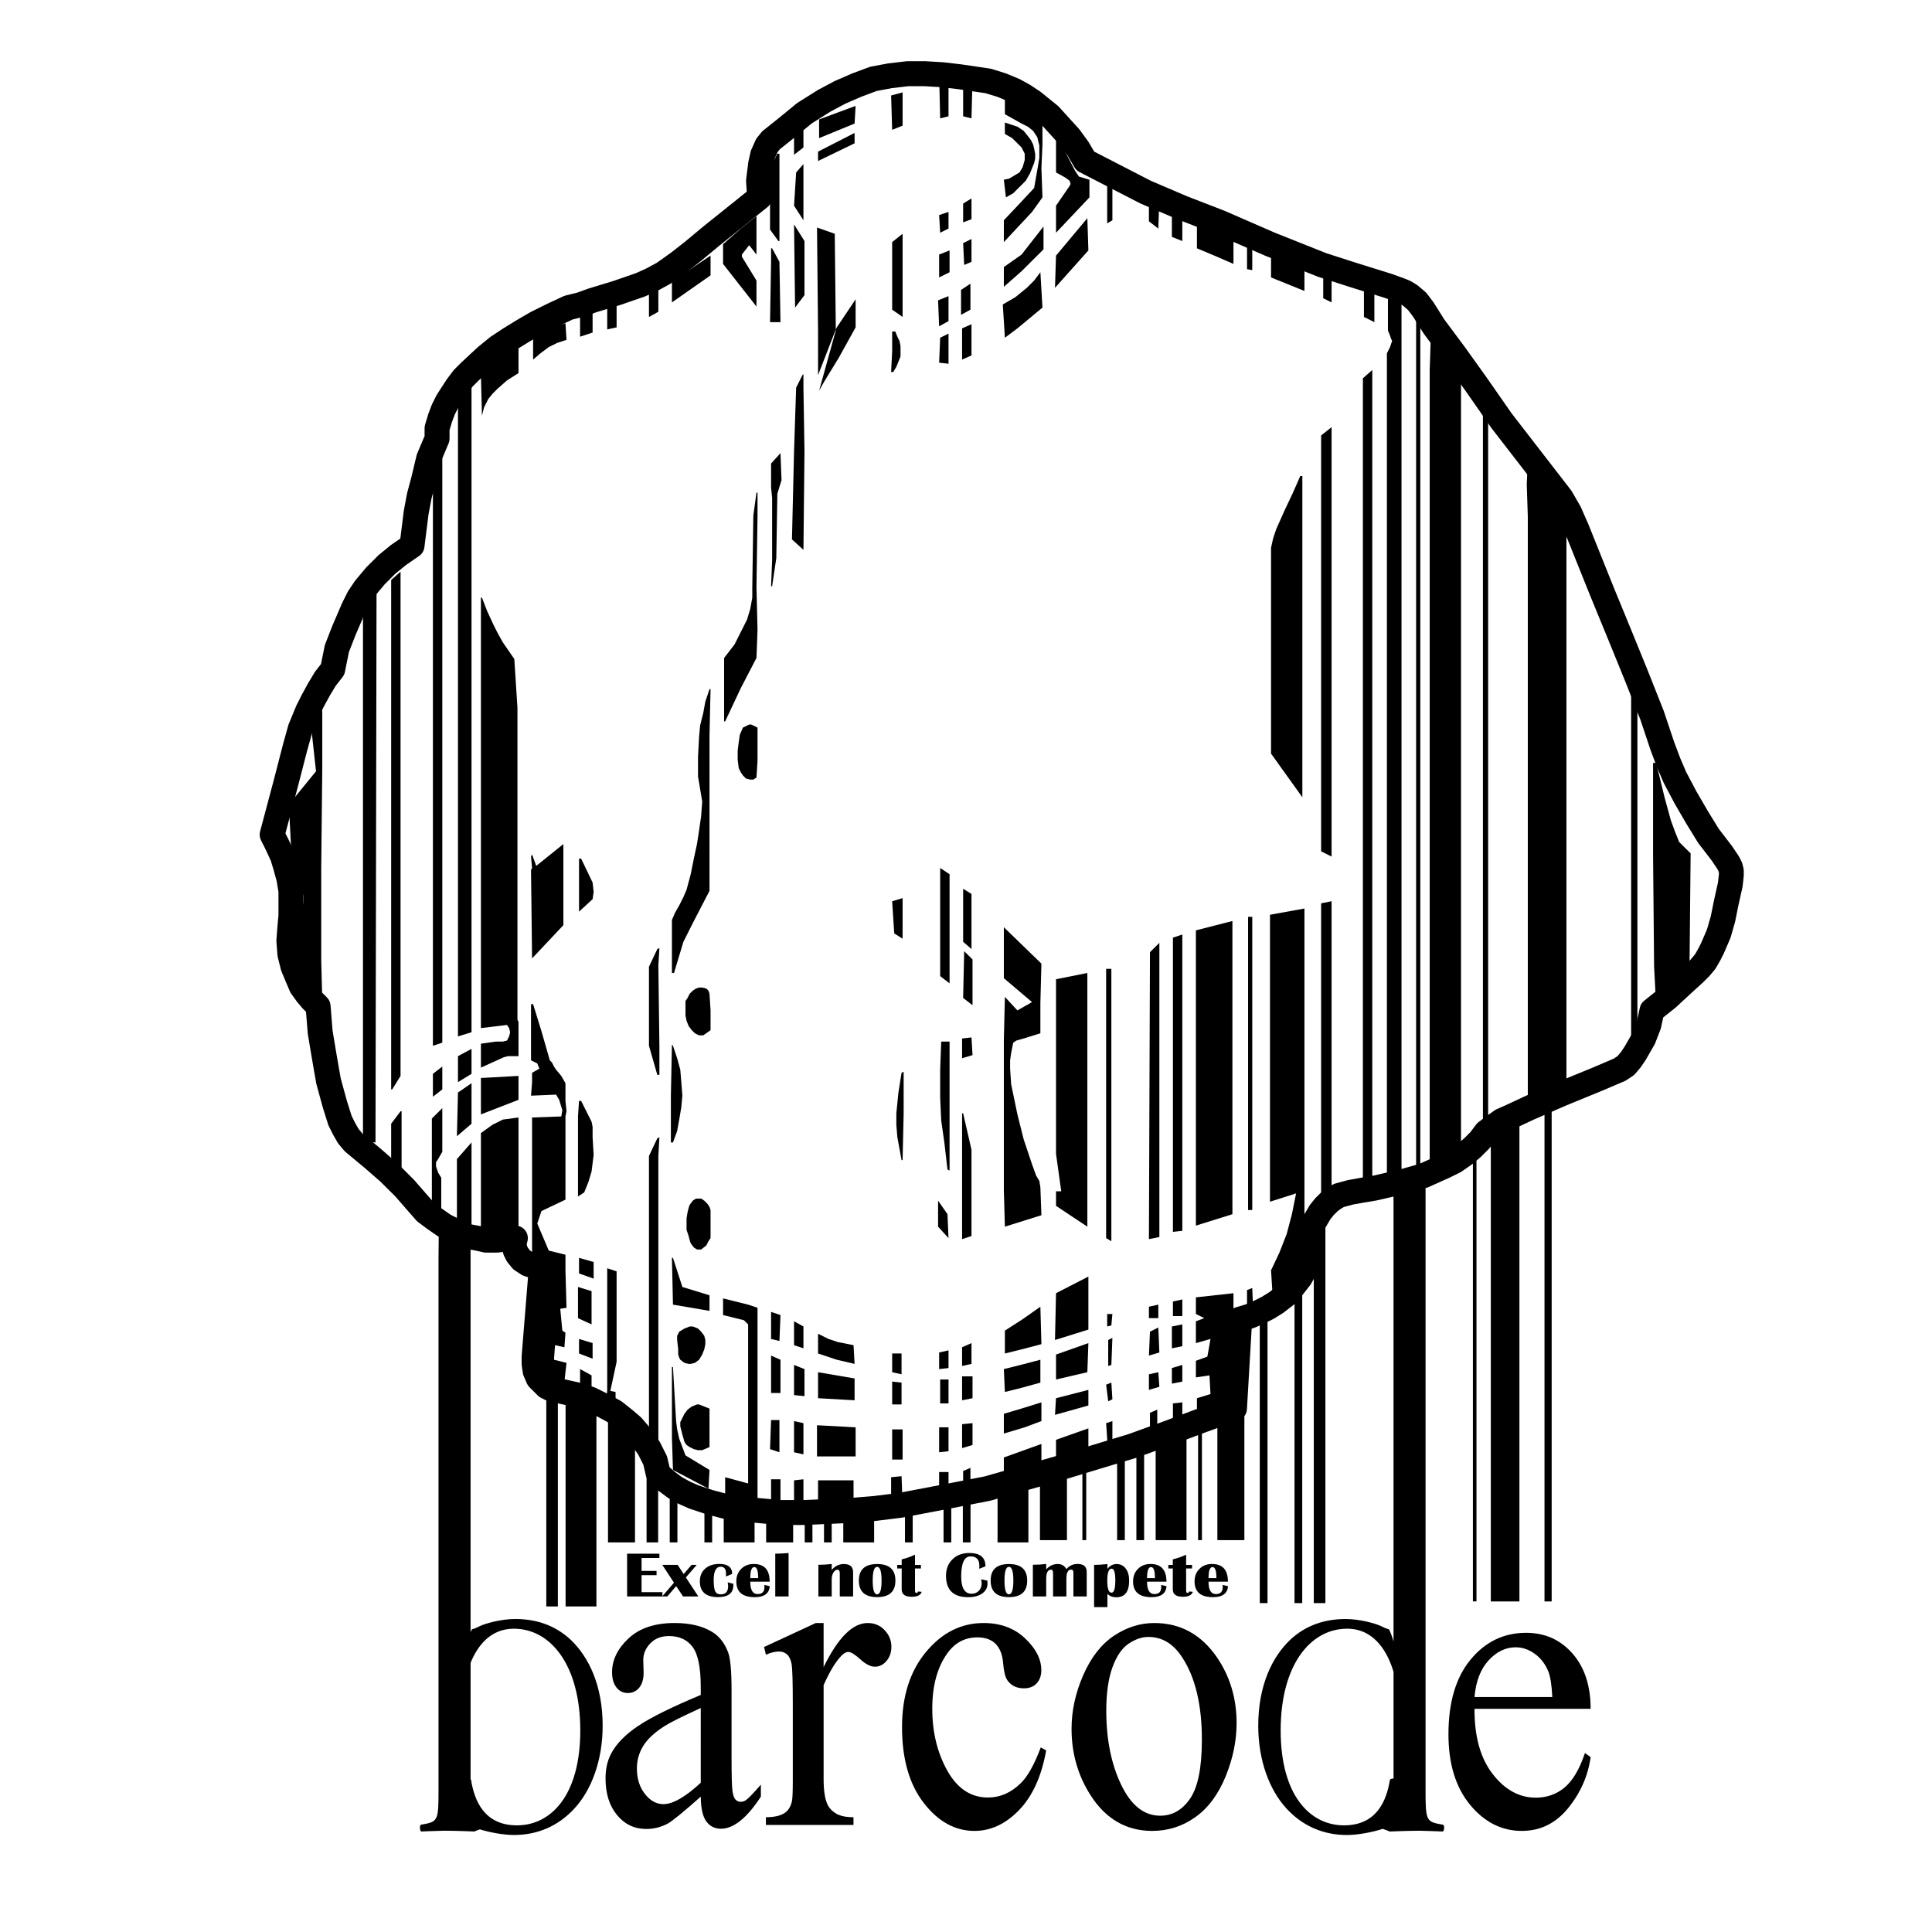 <?xml version="1.0" encoding="utf-8"?>
<!-- Generator: Adobe Illustrator 23.0.1, SVG Export Plug-In . SVG Version: 6.00 Build 0)  -->
<svg version="1.1" id="Layer_1" xmlns="http://www.w3.org/2000/svg" xmlns:xlink="http://www.w3.org/1999/xlink" x="0px" y="0px"
	 viewBox="0 0 2267.72 2267.72" style="enable-background:new 0 0 2267.72 2267.72;" xml:space="preserve">
<style type="text/css">
	.Arched_x0020_Green{fill:url(#SVGID_1_);stroke:#FFFFFF;stroke-width:0.25;stroke-miterlimit:1;}
	.st0{fill-rule:evenodd;clip-rule:evenodd;}
</style>
<linearGradient id="SVGID_1_" gradientUnits="userSpaceOnUse" x1="836.218" y1="1554.803" x2="836.925" y2="1554.096">
	<stop  offset="0" style="stop-color:#20AC4B"/>
	<stop  offset="0.983" style="stop-color:#19361A"/>
</linearGradient>
<polygon class="st0" points="914.88,180.43 912.43,180.43 903.85,197.51 903.85,269.51 913.65,282.94 914.88,282.94 914.88,269.51 
	914.88,197.51 914.88,180.43 "/>
<polygon class="st0" points="905.07,291.48 905.07,307.34 903.85,378.12 916.1,378.12 914.88,307.34 906.3,291.48 905.07,291.48 "/>
<polygon class="st0" points="887.92,253.65 869.54,268.29 848.72,286.6 848.72,309.78 887.92,359.82 887.92,329.31 870.77,301.24 
	870.77,298.8 879.35,287.82 887.92,298.8 887.92,253.65 "/>
<polygon class="st0" points="834.02,300.02 788.69,330.53 788.69,354.94 834.02,323.21 834.02,300.02 "/>
<polygon class="st0" points="772.76,340.29 761.73,343.95 761.73,372.02 772.76,365.92 772.76,340.29 "/>
<polygon class="st0" points="723.76,347.61 712.73,350.06 712.73,386.67 723.76,384.23 723.76,347.61 "/>
<polygon class="st0" points="695.58,354.94 680.88,357.38 680.88,395.21 695.58,390.33 695.58,354.94 "/>
<polygon class="st0" points="663.72,379.34 645.35,385.44 625.75,393.99 625.75,422.06 634.32,414.73 644.12,407.41 653.92,402.53 
	664.95,398.87 663.72,379.34 "/>
<polygon class="st0" points="608.59,406.19 595.12,413.51 584.09,422.06 570.61,434.26 564.49,440.36 565.71,487.95 568.16,478.19 
	573.07,468.43 577.97,462.33 584.09,456.22 595.12,446.46 608.59,437.92 608.59,406.19 "/>
<polygon class="st0" points="553.46,446.46 537.54,453.78 537.54,1216.49 553.46,1211.61 553.46,446.46 "/>
<polygon class="st0" points="553.46,1231.14 537.54,1239.68 537.54,1270.19 553.46,1260.43 553.46,1231.14 "/>
<polygon class="st0" points="537.54,1282.4 536.31,1333.65 553.46,1319.01 553.46,1271.41 537.54,1282.4 "/>
<polygon class="st0" points="553.46,1340.97 536.31,1360.5 536.31,1445.92 553.46,1450.8 553.46,1340.97 "/>
<polygon class="st0" points="519.16,1300.7 506.91,1312.9 506.91,1353.18 506.91,1367.82 506.91,1381.24 506.91,1427.61 
	517.93,1434.94 517.93,1382.46 514.26,1376.36 513.03,1372.7 511.81,1369.04 511.81,1364.16 514.26,1360.5 519.16,1351.96 
	519.16,1300.7 "/>
<polygon class="st0" points="519.16,1251.89 508.13,1260.43 508.13,1287.28 519.16,1278.73 519.16,1251.89 "/>
<polygon class="st0" points="519.16,508.7 508.13,517.24 508.13,1227.48 519.16,1223.82 519.16,508.7 "/>
<polygon class="st0" points="470.15,671.01 459.13,680.77 459.13,1262.87 459.13,1278.73 460.35,1278.73 470.15,1262.87 
	470.15,671.01 "/>
<polygon class="st0" points="471.38,1304.36 470.15,1304.36 459.13,1319.01 459.13,1359.28 470.15,1371.48 471.38,1371.48 
	471.38,1359.28 471.38,1317.78 471.38,1304.36 "/>
<polygon class="st0" points="441.98,686.87 426.05,700.29 426.05,1339.75 440.75,1340.97 441.98,686.87 "/>
<polygon class="st0" points="375.82,813.78 366.02,822.33 364.79,849.17 370.92,905.31 339.07,944.36 342.74,1016.36 
	343.97,1021.24 345.19,1027.34 350.09,1037.11 354.99,1046.87 356.22,1051.75 356.22,1057.85 354.99,1067.62 352.54,1077.38 
	347.64,1085.92 341.52,1094.46 341.52,1111.55 343.97,1128.63 347.64,1140.84 351.32,1151.82 357.44,1162.8 364.79,1172.56 
	373.37,1179.89 375.82,1220.16 381.95,1220.16 386.85,1179.89 378.27,1173.78 377.05,1127.41 377.05,1094.46 377.05,1060.29 
	377.05,1018.8 378.27,901.65 378.27,901.65 378.27,835.75 375.82,813.78 "/>
<polygon class="st0" points="608.59,1311.68 590.22,1314.12 577.97,1320.23 564.49,1329.99 564.49,1454.46 608.59,1449.58 
	608.59,1311.68 "/>
<polygon class="st0" points="608.59,1262.87 564.49,1265.31 564.49,1308.02 608.59,1290.94 608.59,1262.87 "/>
<polygon class="st0" points="584.09,1222.6 581.64,1222.6 564.49,1225.04 564.49,1253.11 591.44,1240.9 596.34,1239.68 
	600.02,1239.68 602.47,1239.68 608.59,1239.68 608.59,1209.18 608.59,1199.41 607.37,1196.97 607.37,830.87 603.69,773.51 
	590.22,753.99 584.09,743 579.19,733.24 571.84,717.38 565.71,701.51 564.49,701.51 564.49,733.24 564.49,773.51 564.49,829.65 
	564.49,1206.73 595.12,1203.07 597.57,1206.73 598.79,1211.61 597.57,1216.49 595.12,1221.38 590.22,1222.6 588.99,1222.6 
	584.09,1222.6 "/>
<polygon class="st0" points="624.52,1002.94 623.3,1005.38 624.52,1018.8 623.3,1021.24 624.52,1124.97 661.27,1085.92 
	661.27,990.73 629.42,1016.36 624.52,1002.94 "/>
<polygon class="st0" points="652.7,1284.83 656.37,1290.94 660.05,1303.14 658.82,1310.46 624.52,1311.68 624.52,1417.85 
	624.52,1428.83 624.52,1439.82 624.52,1470.33 625.75,1477.65 635.55,1486.19 633.1,1525.24 631.87,1526.46 630.65,1550.87 
	630.65,1552.09 628.2,1571.62 628.2,1571.62 628.2,1594.8 626.97,1598.46 628.2,1615.55 662.5,1621.65 664.95,1599.68 
	650.25,1596.02 651.47,1578.94 662.5,1581.38 663.72,1564.29 660.05,1561.85 657.6,1536.23 664.95,1535.01 663.72,1491.07 
	663.72,1472.77 644.12,1467.89 630.65,1436.16 635.55,1421.51 663.72,1408.09 663.72,1310.46 663.72,1310.46 664.95,1304.36 
	663.72,1292.16 663.72,1284.83 663.72,1284.83 663.72,1271.41 658.82,1262.87 652.7,1255.55 650.25,1251.89 647.8,1247 
	646.57,1245.79 645.35,1244.57 642.9,1236.02 640.45,1227.48 635.55,1210.4 625.75,1178.67 623.3,1178.67 623.3,1210.4 
	623.3,1244.57 630.65,1248.23 633.1,1254.33 624.52,1259.21 624.52,1270.19 623.3,1286.06 652.7,1284.83 "/>
<polygon class="st0" points="680.88,1607 680.88,1633.85 694.35,1638.73 694.35,1614.33 680.88,1607 "/>
<polygon class="st0" points="679.65,1588.7 695.58,1594.8 695.58,1576.49 679.65,1571.62 679.65,1588.7 "/>
<polygon class="st0" points="678.43,1510.6 678.43,1547.21 694.35,1554.53 694.35,1515.48 678.43,1510.6 "/>
<polygon class="st0" points="679.65,1494.74 696.8,1500.83 696.8,1481.31 679.65,1476.43 679.65,1494.74 "/>
<polygon class="st0" points="679.65,1292.16 678.43,1310.46 678.43,1334.87 678.43,1380.02 678.43,1404.43 685.78,1399.55 
	690.68,1387.35 694.35,1375.14 695.58,1365.38 696.8,1355.61 695.58,1334.87 695.58,1322.67 694.35,1316.56 691.9,1311.68 
	682.1,1292.16 679.65,1292.16 "/>
<polygon class="st0" points="679.65,1007.82 679.65,1035.89 679.65,1051.75 679.65,1070.06 695.58,1055.41 696.8,1046.87 
	695.58,1035.89 682.1,1007.82 679.65,1007.82 "/>
<polygon class="st0" points="771.54,1113.99 761.73,1134.73 761.73,1227.48 771.54,1261.65 773.99,1261.65 773.99,1228.7 
	772.76,1133.51 773.99,1112.77 771.54,1113.99 "/>
<polygon class="st0" points="712.73,1488.63 712.73,1599.68 712.73,1631.41 711.5,1649.72 722.53,1658.26 722.53,1633.85 
	716.4,1632.63 723.76,1598.46 723.76,1492.29 712.73,1488.63 "/>
<polygon class="st0" points="761.73,1697.31 772.76,1703.41 772.76,1356.83 773.99,1334.87 771.54,1336.09 761.73,1356.83 
	761.73,1697.31 "/>
<polygon class="st0" points="788.69,1226.26 787.46,1286.06 787.46,1340.97 789.91,1340.97 794.81,1327.55 797.26,1314.12 
	799.71,1299.48 800.94,1286.06 799.71,1270.19 798.49,1255.55 794.81,1242.12 789.91,1227.48 788.69,1226.26 "/>
<polygon class="st0" points="820.54,1159.14 816.86,1160.36 813.19,1162.8 809.51,1166.46 807.06,1171.34 804.61,1175 
	804.61,1185.99 804.61,1192.09 805.84,1198.19 808.29,1204.29 811.96,1209.18 815.64,1212.84 820.54,1215.27 825.44,1215.27 
	834.02,1209.18 834.02,1185.99 832.79,1166.46 831.57,1162.8 829.12,1160.36 824.22,1159.14 820.54,1159.14 "/>
<polygon class="st0" points="832.79,808.9 827.89,823.55 825.44,836.97 821.76,851.62 820.54,865.04 819.32,888.23 819.32,911.41 
	821.76,926.06 822.99,933.38 824.22,940.7 822.99,957.79 820.54,974.87 818.09,990.73 814.41,1007.82 810.74,1026.12 
	805.84,1044.43 802.16,1052.97 797.26,1062.73 792.36,1071.28 788.69,1079.82 788.69,1105.45 788.69,1142.06 791.14,1142.06 
	802.16,1105.45 813.19,1083.48 832.79,1045.65 832.79,1007.82 832.79,940.7 832.79,911.41 832.79,863.82 834.02,808.9 832.79,808.9 
	"/>
<polygon class="st0" points="879.35,850.4 872,854.06 868.32,862.6 867.1,871.14 865.87,880.9 865.87,891.89 867.1,901.65 
	869.54,906.53 872,910.19 875.67,913.85 880.57,915.07 884.25,915.07 887.92,912.63 889.15,893.11 889.15,871.14 889.15,854.06 
	881.8,850.4 879.35,850.4 "/>
<polygon class="st0" points="887.92,578.26 884.25,605.11 883.02,689.31 883.02,701.51 880.57,714.94 876.9,727.14 870.77,739.34 
	862.19,756.43 849.94,772.29 849.94,810.12 849.94,846.73 851.17,846.73 869.54,807.68 887.92,772.29 889.15,739.34 887.92,689.31 
	889.15,605.11 889.15,578.26 887.92,578.26 "/>
<polygon class="st0" points="905.07,544.09 905.07,572.16 906.3,584.36 906.3,657.58 905.07,688.09 906.3,688.09 911.2,655.14 
	912.43,579.48 917.33,563.61 916.1,531.89 905.07,544.09 "/>
<polygon class="st0" points="943.05,439.14 941.83,440.36 934.48,455 932.03,529.45 929.58,633.17 943.05,645.38 944.28,529.45 
	943.05,455 943.05,439.14 "/>
<path class="st0" d="M958.98,267.07l1.23,122.03v69.56v-18.31l20.83-53.69l0,0l-1.23-112.27L958.98,267.07L958.98,267.07z
	 M981.03,386.67v1.22l-19.6,70.78l6.12-10.98l17.15-28.07l19.6-35.39v-32.95l-22.05,32.95L981.03,386.67L981.03,386.67
	L981.03,386.67z"/>
<polygon class="st0" points="932.03,263.41 933.25,361.04 944.28,346.39 944.28,282.94 932.03,263.41 "/>
<polygon class="st0" points="943.05,192.63 934.48,202.39 932.03,241.44 943.05,258.53 943.05,192.63 "/>
<polygon class="st0" points="943.05,134.06 932.03,143.82 932.03,181.65 943.05,173.11 943.05,134.06 "/>
<polygon class="st0" points="961.43,140.16 961.43,162.12 1003.08,145.04 1004.31,124.29 961.43,140.16 "/>
<polygon class="st0" points="1003.08,156.02 960.2,177.99 960.2,188.97 1003.08,168.22 1003.08,156.02 "/>
<polygon class="st0" points="1045.96,112.09 1047.19,152.36 1059.44,147.48 1059.44,108.43 1045.96,112.09 "/>
<polygon class="st0" points="1102.32,87.68 1103.54,138.94 1113.34,136.5 1113.34,87.68 1102.32,87.68 "/>
<polygon class="st0" points="1130.5,136.5 1140.3,138.94 1141.52,91.34 1130.5,90.12 1130.5,136.5 "/>
<polygon class="st0" points="1059.44,274.39 1047.19,284.16 1047.19,363.48 1059.44,372.02 1059.44,274.39 "/>
<polygon class="st0" points="1047.19,389.11 1047.19,412.29 1045.96,436.7 1048.41,436.7 1052.09,430.6 1054.54,424.5 
	1056.99,418.39 1056.99,412.29 1056.99,406.19 1055.76,400.09 1053.31,395.21 1050.86,389.11 1047.19,389.11 "/>
<polygon class="st0" points="1102.32,425.72 1113.34,426.94 1113.34,391.55 1103.54,396.43 1102.32,425.72 "/>
<polygon class="st0" points="1113.34,347.61 1101.09,352.5 1102.32,383 1113.34,376.9 1113.34,347.61 "/>
<polygon class="st0" points="1114.57,293.92 1102.32,298.8 1102.32,325.65 1114.57,319.55 1114.57,293.92 "/>
<polygon class="st0" points="1113.34,248.77 1102.32,252.43 1103.54,273.17 1113.34,268.29 1113.34,248.77 "/>
<polygon class="st0" points="1130.5,239 1130.5,260.97 1140.3,257.31 1140.3,232.9 1130.5,239 "/>
<polygon class="st0" points="1140.3,280.5 1130.5,285.38 1131.72,311 1140.3,307.34 1140.3,280.5 "/>
<polygon class="st0" points="1128.05,340.29 1128.05,369.58 1139.07,363.48 1139.07,332.97 1128.05,340.29 "/>
<polygon class="st0" points="1140.3,380.56 1129.27,385.44 1129.27,422.06 1140.3,417.17 1140.3,380.56 "/>
<polygon class="st0" points="1221.16,319.55 1213.81,329.31 1205.23,337.85 1191.75,348.84 1177.05,357.38 1179.5,396.43 
	1194.2,385.44 1208.9,373.24 1223.6,361.04 1221.16,319.55 "/>
<polygon class="st0" points="1276.29,256.09 1239.53,300.02 1238.31,337.85 1277.51,293.92 1276.29,256.09 "/>
<polygon class="st0" points="1299.57,202.39 1299.57,262.19 1305.69,258.53 1305.69,206.06 1299.57,202.39 "/>
<polygon class="st0" points="1239.53,157.24 1239.53,202.39 1250.56,208.5 1255.46,212.16 1256.69,215.82 1255.46,218.26 
	1239.53,241.44 1239.53,273.17 1278.74,231.68 1278.74,210.94 1266.49,207.28 1261.59,199.95 1239.53,157.24 "/>
<polygon class="st0" points="1224.83,265.85 1199.1,298.8 1178.28,313.45 1178.28,336.63 1199.1,318.33 1224.83,292.7 
	1224.83,265.85 "/>
<polygon class="st0" points="1179.5,102.33 1179.5,134.06 1199.1,145.04 1206.46,148.7 1212.58,153.58 1215.03,157.24 
	1217.48,160.9 1219.93,170.67 1219.93,177.99 1219.93,185.31 1217.48,199.95 1213.81,220.7 1197.88,237.78 1178.28,258.53 
	1178.28,284.16 1211.36,248.77 1223.6,231.68 1222.38,197.51 1223.6,169.45 1223.6,142.6 1217.48,131.61 1207.68,120.63 
	1201.56,114.53 1194.2,109.65 1186.85,105.99 1179.5,102.33 "/>
<polygon class="st0" points="1179.5,143.82 1179.5,157.24 1188.08,162.12 1194.2,168.22 1199.1,173.11 1202.78,180.43 
	1202.78,184.09 1202.78,187.75 1200.33,196.29 1196.66,202.39 1190.53,206.06 1184.4,209.72 1178.28,210.94 1180.73,231.68 
	1189.3,226.8 1196.66,219.48 1204,212.16 1208.9,203.62 1213.81,191.41 1215.03,186.53 1215.03,180.43 1213.81,174.33 
	1212.58,169.45 1210.13,164.56 1206.46,159.68 1201.56,153.58 1194.2,148.7 1186.85,146.26 1179.5,143.82 "/>
<polygon class="st0" points="1348.57,228.02 1348.57,259.75 1359.59,268.29 1360.82,232.9 1348.57,228.02 "/>
<polygon class="st0" points="1375.52,278.05 1387.77,282.94 1387.77,243.89 1375.52,240.23 1375.52,278.05 "/>
<polygon class="st0" points="1404.93,262.19 1404.93,291.48 1428.2,301.24 1447.8,309.78 1447.8,280.5 1428.2,273.17 
	1404.93,262.19 "/>
<polygon class="st0" points="1463.73,315.89 1469.86,317.11 1469.86,280.5 1463.73,275.62 1463.73,315.89 "/>
<polygon class="st0" points="1491.91,289.04 1491.91,325.65 1531.11,341.51 1531.11,303.68 1491.91,289.04 "/>
<polygon class="st0" points="1553.16,311 1553.16,350.06 1562.97,354.94 1562.97,315.89 1553.16,311 "/>
<polygon class="st0" points="1600.94,326.87 1600.94,372.02 1613.2,378.12 1613.2,329.31 1600.94,326.87 "/>
<polygon class="st0" points="1629.12,335.41 1629.12,387.89 1631.57,393.99 1632.8,397.65 1634.02,400.09 1632.8,403.75 
	1631.57,407.41 1627.9,414.73 1627.9,1393.44 1645.05,1384.9 1645.05,414.73 1645.05,401.31 1645.05,387.89 1645.05,341.51 
	1629.12,335.41 "/>
<polygon class="st0" points="1610.75,434.26 1599.72,444.02 1599.72,1389.79 1610.75,1389.79 1610.75,434.26 "/>
<polygon class="st0" points="1562.97,501.38 1550.71,511.14 1550.71,999.28 1562.97,1005.38 1562.97,501.38 "/>
<polygon class="st0" points="1526.21,558.73 1517.64,578.26 1507.84,599 1498.03,620.97 1494.36,631.95 1491.91,642.94 
	1491.91,884.56 1528.66,935.82 1528.66,635.61 1528.66,599 1528.66,558.73 1526.21,558.73 "/>
<polygon class="st0" points="1562.97,1057.85 1550.71,1060.29 1550.71,1411.75 1562.97,1408.09 1562.97,1057.85 "/>
<polygon class="st0" points="1521.31,1400.77 1516.41,1425.18 1510.29,1448.36 1501.71,1470.33 1491.91,1491.07 1494.36,1530.12 
	1531.11,1493.51 1531.11,1473.99 1531.11,1437.38 1531.11,1398.33 1531.11,1394.67 1531.11,1066.39 1490.68,1073.72 
	1490.68,1410.53 1521.31,1400.77 "/>
<polygon class="st0" points="1464.96,1076.16 1464.96,1420.29 1469.86,1420.29 1469.86,1076.16 1464.96,1076.16 "/>
<polygon class="st0" points="1446.58,1081.04 1403.7,1092.02 1403.7,1438.6 1446.58,1425.18 1446.58,1081.04 "/>
<polygon class="st0" points="1387.77,1096.9 1376.75,1100.56 1376.75,1445.92 1387.77,1444.7 1387.77,1096.9 "/>
<polygon class="st0" points="1360.82,1106.67 1349.79,1117.65 1348.57,1454.46 1360.82,1452.02 1360.82,1106.67 "/>
<polygon class="st0" points="1298.34,1137.17 1298.34,1453.24 1304.47,1456.9 1304.47,1137.17 1298.34,1137.17 "/>
<polygon class="st0" points="1239.53,1398.33 1239.53,1415.41 1276.29,1439.82 1276.29,1412.97 1276.29,1406.87 1276.29,1369.04 
	1276.29,1142.06 1239.53,1149.38 1239.53,1354.4 1245.66,1398.33 1239.53,1398.33 "/>
<polygon class="st0" points="1179.5,1170.12 1178.28,1221.38 1178.28,1236.02 1178.28,1309.24 1178.28,1367.82 1178.28,1397.11 
	1179.5,1439.82 1222.38,1426.4 1221.16,1393.44 1219.93,1386.13 1216.26,1380.02 1211.36,1366.6 1201.56,1337.31 1194.2,1308.02 
	1186.85,1272.63 1185.63,1254.33 1185.63,1244.57 1186.85,1236.02 1189.3,1223.82 1192.98,1221.38 1201.56,1218.94 1221.16,1212.84 
	1221.16,1182.33 1221.16,1177.45 1222.38,1131.07 1178.28,1088.36 1178.28,1148.16 1211.36,1176.23 1202.78,1181.11 1194.2,1185.99 
	1179.5,1170.12 "/>
<polygon class="st0" points="1129.27,1306.8 1129.27,1349.52 1129.27,1454.46 1140.3,1450.8 1140.3,1349.52 1130.5,1306.8 
	1129.27,1306.8 "/>
<polygon class="st0" points="1140.3,1217.72 1129.27,1218.94 1129.27,1242.12 1141.52,1238.46 1140.3,1217.72 "/>
<polygon class="st0" points="1131.72,1116.43 1130.5,1171.34 1141.52,1179.89 1141.52,1126.19 1131.72,1116.43 "/>
<polygon class="st0" points="1130.5,1105.45 1140.3,1113.99 1140.3,1049.31 1130.5,1043.21 1130.5,1105.45 "/>
<polygon class="st0" points="1103.54,1018.8 1103.54,1145.72 1114.57,1154.26 1114.57,1026.12 1103.54,1018.8 "/>
<polygon class="st0" points="1059.44,1054.19 1047.19,1057.85 1049.64,1095.68 1059.44,1101.79 1059.44,1054.19 "/>
<polygon class="st0" points="1104.77,1222.6 1103.54,1255.55 1103.54,1288.5 1104.77,1315.34 1108.44,1340.97 1112.12,1372.7 
	1114.57,1373.92 1114.57,1340.97 1114.57,1288.5 1114.57,1222.6 1104.77,1222.6 "/>
<polygon class="st0" points="1060.67,1257.99 1058.21,1259.21 1054.54,1282.4 1052.09,1306.8 1052.09,1320.23 1053.31,1334.87 
	1055.76,1348.29 1058.21,1361.72 1059.44,1361.72 1060.67,1306.8 1060.67,1257.99 "/>
<polygon class="st0" points="1101.09,1409.31 1101.09,1439.82 1113.34,1453.24 1112.12,1425.18 1101.09,1409.31 "/>
<polygon class="st0" points="816.86,1406.87 813.19,1409.31 809.51,1414.19 808.29,1417.85 807.06,1422.74 805.84,1430.05 
	805.84,1436.16 805.84,1443.48 808.29,1450.8 809.51,1455.68 810.74,1459.35 814.41,1464.22 818.09,1466.66 822.99,1466.66 
	829.12,1461.79 831.57,1456.9 834.02,1453.24 834.02,1420.29 832.79,1416.63 830.34,1412.97 826.67,1409.31 822.99,1406.87 
	816.86,1406.87 "/>
<polygon class="st0" points="788.69,1476.43 789.91,1531.35 832.79,1538.66 832.79,1520.36 800.94,1510.6 789.91,1476.43 
	788.69,1476.43 "/>
<polygon class="st0" points="809.51,1556.97 803.39,1559.41 797.26,1563.07 794.81,1567.96 794.81,1572.83 796.04,1583.82 
	796.04,1589.92 797.26,1593.58 798.49,1596.02 803.39,1599.68 808.29,1600.9 810.74,1600.9 815.64,1599.68 820.54,1596.02 
	824.22,1589.92 826.67,1583.82 827.89,1577.72 827.89,1572.83 826.67,1567.96 822.99,1563.07 819.32,1559.41 813.19,1556.97 
	809.51,1556.97 "/>
<polygon class="st0" points="788.69,1604.57 788.69,1647.27 788.69,1687.55 789.91,1725.38 831.57,1747.34 832.79,1725.38 
	804.61,1708.29 800.94,1698.53 797.26,1688.77 794.81,1677.78 793.59,1668.02 792.36,1647.27 789.91,1604.57 788.69,1604.57 "/>
<polygon class="st0" points="818.09,1648.49 811.96,1650.94 807.06,1654.6 803.39,1659.48 800.94,1664.36 798.49,1669.24 
	798.49,1674.12 800.94,1683.88 803.39,1692.43 805.84,1696.09 809.51,1698.53 814.41,1700.97 819.32,1702.19 824.22,1702.19 
	832.79,1698.53 832.79,1685.1 832.79,1665.58 832.79,1653.38 820.54,1648.49 818.09,1648.49 "/>
<polygon class="st0" points="851.17,1733.92 851.17,1763.21 889.15,1772.97 889.15,1535.01 878.12,1531.35 848.72,1524.02 
	848.72,1543.55 873.22,1549.65 878.12,1554.53 878.12,1741.24 851.17,1733.92 "/>
<polygon class="st0" points="905.07,1539.88 905.07,1571.62 914.88,1574.05 916.1,1543.55 905.07,1539.88 "/>
<polygon class="st0" points="905.07,1591.14 905.07,1635.07 916.1,1635.07 916.1,1596.02 905.07,1591.14 "/>
<polygon class="st0" points="905.07,1666.8 903.85,1700.97 914.88,1704.63 914.88,1666.8 905.07,1666.8 "/>
<polygon class="st0" points="905.07,1736.36 905.07,1774.19 916.1,1775.41 916.1,1736.36 905.07,1736.36 "/>
<polygon class="st0" points="943.05,1736.36 932.03,1737.58 932.03,1776.63 943.05,1776.63 943.05,1736.36 "/>
<polygon class="st0" points="932.03,1668.02 932.03,1704.63 943.05,1707.07 943.05,1670.46 932.03,1668.02 "/>
<polygon class="st0" points="932.03,1637.51 944.28,1638.73 944.28,1607 932.03,1602.12 932.03,1637.51 "/>
<polygon class="st0" points="932.03,1578.94 943.05,1582.6 943.05,1556.97 932.03,1550.87 932.03,1578.94 "/>
<polygon class="st0" points="960.2,1565.51 960.2,1588.7 982.26,1596.02 1003.08,1600.9 1001.86,1578.94 983.48,1575.27 
	972.46,1571.62 960.2,1565.51 "/>
<polygon class="st0" points="960.2,1610.66 960.2,1641.17 1003.08,1643.61 1003.08,1617.99 960.2,1610.66 "/>
<polygon class="st0" points="958.98,1672.9 958.98,1709.51 1004.31,1709.51 1004.31,1675.34 958.98,1672.9 "/>
<polygon class="st0" points="960.2,1737.58 960.2,1772.97 1001.86,1771.75 1001.86,1737.58 960.2,1737.58 "/>
<polygon class="st0" points="1058.21,1732.7 1045.96,1733.92 1045.96,1766.87 1059.44,1765.65 1058.21,1732.7 "/>
<polygon class="st0" points="1059.44,1677.78 1047.19,1677.78 1047.19,1713.17 1059.44,1713.17 1059.44,1677.78 "/>
<polygon class="st0" points="1047.19,1621.65 1047.19,1648.49 1058.21,1648.49 1058.21,1622.87 1047.19,1621.65 "/>
<polygon class="st0" points="1047.19,1610.66 1058.21,1613.11 1058.21,1588.7 1047.19,1588.7 1047.19,1610.66 "/>
<polygon class="st0" points="1102.32,1587.48 1102.32,1607 1113.34,1605.79 1113.34,1585.03 1102.32,1587.48 "/>
<polygon class="st0" points="1103.54,1619.21 1103.54,1647.27 1113.34,1647.27 1113.34,1619.21 1103.54,1619.21 "/>
<polygon class="st0" points="1102.32,1675.34 1102.32,1704.63 1113.34,1703.41 1113.34,1675.34 1102.32,1675.34 "/>
<polygon class="st0" points="1102.32,1727.82 1102.32,1758.32 1113.34,1757.11 1113.34,1727.82 1102.32,1727.82 "/>
<polygon class="st0" points="1139.07,1722.94 1130.5,1726.6 1130.5,1752.23 1139.07,1752.23 1139.07,1722.94 "/>
<polygon class="st0" points="1141.52,1670.46 1129.27,1671.68 1129.27,1699.75 1141.52,1696.09 1141.52,1670.46 "/>
<polygon class="st0" points="1141.52,1615.55 1129.27,1615.55 1129.27,1643.61 1141.52,1641.17 1141.52,1615.55 "/>
<polygon class="st0" points="1140.3,1576.49 1129.27,1581.38 1129.27,1603.34 1140.3,1600.9 1140.3,1576.49 "/>
<polygon class="st0" points="1179.5,1561.85 1179.5,1588.7 1204,1582.6 1222.38,1577.72 1221.16,1533.79 1200.33,1548.43 
	1179.5,1561.85 "/>
<polygon class="st0" points="1221.16,1596.02 1197.88,1602.12 1178.28,1607 1179.5,1633.85 1199.1,1628.97 1221.16,1622.87 
	1221.16,1596.02 "/>
<polygon class="st0" points="1178.28,1659.48 1178.28,1682.66 1202.78,1675.34 1222.38,1668.02 1222.38,1646.05 1202.78,1652.16 
	1178.28,1659.48 "/>
<polygon class="st0" points="1222.38,1694.87 1178.28,1710.73 1178.28,1741.24 1222.38,1726.6 1222.38,1694.87 "/>
<polygon class="st0" points="1277.51,1676.56 1239.53,1689.99 1239.53,1724.16 1277.51,1713.17 1277.51,1676.56 "/>
<polygon class="st0" points="1277.51,1631.41 1239.53,1641.17 1238.31,1660.7 1277.51,1649.72 1277.51,1631.41 "/>
<polygon class="st0" points="1277.51,1576.49 1239.53,1589.92 1239.53,1619.21 1276.29,1610.66 1277.51,1576.49 "/>
<polygon class="st0" points="1277.51,1498.39 1239.53,1517.92 1238.31,1572.83 1277.51,1560.63 1277.51,1498.39 "/>
<polygon class="st0" points="1299.57,1542.33 1299.57,1556.97 1304.47,1555.75 1305.69,1542.33 1299.57,1542.33 "/>
<polygon class="st0" points="1300.79,1572.83 1300.79,1603.34 1304.47,1602.12 1305.69,1570.4 1300.79,1572.83 "/>
<polygon class="st0" points="1304.47,1622.87 1298.34,1625.31 1300.79,1644.83 1305.69,1642.4 1304.47,1622.87 "/>
<polygon class="st0" points="1298.34,1670.46 1300.79,1707.07 1305.69,1704.63 1305.69,1668.02 1298.34,1670.46 "/>
<polygon class="st0" points="1358.37,1654.6 1349.79,1658.26 1349.79,1687.55 1358.37,1682.66 1358.37,1654.6 "/>
<polygon class="st0" points="1359.59,1610.66 1348.57,1613.11 1348.57,1631.41 1360.82,1627.75 1359.59,1610.66 "/>
<polygon class="st0" points="1359.59,1558.19 1349.79,1563.07 1348.57,1591.14 1360.82,1587.48 1359.59,1558.19 "/>
<polygon class="st0" points="1359.59,1531.35 1348.57,1533.79 1348.57,1547.21 1359.59,1547.21 1359.59,1531.35 "/>
<polygon class="st0" points="1376.75,1527.68 1376.75,1544.77 1387.77,1544.77 1387.77,1525.24 1376.75,1527.68 "/>
<polygon class="st0" points="1387.77,1554.53 1375.52,1556.97 1375.52,1582.6 1387.77,1580.16 1387.77,1554.53 "/>
<polygon class="st0" points="1375.52,1605.79 1375.52,1624.09 1387.77,1621.65 1387.77,1602.12 1375.52,1605.79 "/>
<polygon class="st0" points="1387.77,1646.05 1376.75,1647.27 1376.75,1679 1387.77,1674.12 1387.77,1646.05 "/>
<polygon class="st0" points="1419.63,1614.33 1420.85,1636.29 1404.93,1641.17 1404.93,1670.46 1449.03,1652.16 1450.25,1628.97 
	1450.25,1627.75 1451.48,1604.57 1450.25,1604.57 1452.7,1586.26 1452.7,1578.94 1455.16,1566.73 1455.16,1563.07 1455.16,1548.43 
	1455.16,1544.77 1447.8,1537.44 1447.8,1517.92 1403.7,1522.8 1403.7,1542.33 1413.5,1547.21 1403.7,1550.87 1403.7,1576.49 
	1420.85,1571.62 1417.18,1592.36 1403.7,1597.24 1403.7,1616.77 1419.63,1614.33 "/>
<polygon class="st0" points="1463.73,1514.26 1463.73,1545.99 1471.08,1542.33 1469.86,1511.82 1463.73,1514.26 "/>
<polygon class="st0" points="1662.2,354.94 1662.2,1382.46 1667.1,1378.8 1667.1,357.38 1662.2,354.94 "/>
<polygon class="st0" points="1680.58,379.34 1679.35,397.65 1678.13,434.26 1678.13,1375.14 1714.88,1360.5 1714.88,445.24 
	1711.21,422.06 1692.83,396.43 1680.58,379.34 "/>
<polygon class="st0" points="1740.61,467.21 1740.61,1331.21 1746.73,1327.55 1746.73,467.21 1740.61,467.21 "/>
<polygon class="st0" points="1793.29,539.21 1792.06,568.5 1793.29,606.33 1793.29,1299.48 1838.62,1281.18 1838.62,612.43 
	1838.62,605.11 1836.17,596.56 1833.72,589.24 1831.27,581.92 1827.59,575.82 1822.69,568.5 1817.79,562.4 1812.89,557.51 
	1793.29,539.21 "/>
<polygon class="st0" points="1914.58,793.04 1914.58,1238.46 1921.93,1233.58 1921.93,793.04 1914.58,793.04 "/>
<polygon class="st0" points="1940.31,895.55 1940.31,935.82 1940.31,987.07 1940.31,1002.94 1941.53,1134.73 1943.98,1181.11 
	1980.73,1150.6 1983.18,1126.19 1984.41,1001.72 1970.93,988.29 1966.03,976.09 1961.13,962.67 1953.78,935.82 1943.98,895.55 
	1940.31,895.55 "/>
<g>
	<path d="M875.34,2113.12c-1.75,1.18-3.8,1.77-6.13,1.77c-2.19,0-4.13-0.85-5.81-2.53c-1.69-1.67-2.89-4.97-3.62-9.92
		c-0.74-4.94-1.1-18.39-1.1-40.33v-78.15c0-22.28-1.31-37.03-3.94-44.23c-4.09-11.06-10.44-19.19-19.06-24.38
		c-11.4-6.87-26.01-10.31-43.84-10.31c-23.22,0-41.27,6.03-54.13,18.1c-12.86,12.05-19.28,25.3-19.28,39.7
		c0,7.54,1.71,13.49,5.15,17.85c3.43,4.35,7.86,6.53,13.26,6.53c5.56,0,10.05-2.1,13.48-6.29c3.43-4.18,5.16-10.12,5.16-17.83
		l-0.44-14.58c0-7.36,2.77-13.91,8.32-19.6c5.4-5.7,12.71-8.56,21.91-8.56c12.13,0,21.37,4.28,27.73,12.83
		c6.35,8.54,9.53,24.29,9.53,47.23v9.05c-34.48,14.41-59.14,26.65-73.96,36.69c-14.83,10.05-25.25,20.78-31.23,32.17
		c-4.38,8.2-6.57,17.92-6.57,29.14c0,17.76,4.49,32.09,13.47,42.97c8.98,10.89,20.42,16.34,34.3,16.34c8.91,0,17.31-2.1,25.2-6.28
		c5.25-2.85,18.19-13.41,38.79-31.66c0.14,13.73,2.34,23.46,6.57,29.14c4.24,5.69,9.93,8.54,17.1,8.54
		c14.9,0,30.53-12.56,46.89-37.68v-14.08C884.32,2104.83,878.41,2110.96,875.34,2113.12z M822.52,2092.53
		c-18.11,16.75-32.73,25.12-43.83,25.12c-8.18,0-15.42-3.97-21.69-11.94c-6.28-7.95-9.43-17.97-9.43-30.02
		c0-9.56,2.48-18.36,7.45-26.39c4.96-8.04,13.22-15.75,24.76-23.12c6.43-4.18,20.68-11.3,42.74-21.36V2092.53z"/>
	<path d="M1018.45,1905.05c-17.68,0-34.92,17.26-51.73,51.78v-51.78h-9.2l-60.7,28.16l2.19,9.04c5.7-2.51,10.81-3.77,15.34-3.77
		c3.8,0,6.97,1.17,9.53,3.52c2.56,2.34,4.31,6.07,5.26,11.18c0.95,5.12,1.42,21.08,1.42,47.88v89.21c0,13.4-0.36,21.52-1.09,24.37
		c-1.47,5.86-4.02,10.14-7.67,12.81c-4.97,3.69-12.57,5.54-22.79,5.54v9.04h102.78v-9.04c-9.06,0-16-1.51-20.82-4.52
		c-4.82-3.03-8.18-6.79-10.07-11.31c-2.78-6.54-4.17-16.17-4.17-28.91v-110.31c7.02-15.75,13.81-27.07,20.38-33.92
		c3.07-3.36,5.92-5.03,8.55-5.03c3.07,0,7.78,2.88,14.13,8.66c6.36,5.78,12.09,8.67,17.2,8.67c5.26,0,9.79-2.26,13.59-6.78
		c3.81-4.52,5.7-10.06,5.7-16.59c0-7.38-2.62-13.86-7.89-19.48C1033.13,1907.86,1026.48,1905.05,1018.45,1905.05z"/>
	<path d="M1198.15,2093.02c-11.39,11.23-24.25,16.84-38.57,16.84c-20.01,0-35.91-10.51-47.67-31.54
		c-11.76-21.02-17.64-45.27-17.64-72.75c0-26.97,5.92-48.66,17.75-65.08c8.91-12.41,20.67-18.6,35.29-18.6
		c9.06,0,16.14,2.52,21.26,7.54c5.11,5.19,8.07,12.73,8.87,22.61c0.8,9.89,2.44,16.59,4.93,20.11c4.38,6.37,10.88,9.55,19.5,9.55
		c6.44,0,11.44-1.97,15.02-5.91c3.58-3.92,5.36-9.08,5.36-15.44c0-12.9-6.35-25.33-19.07-37.32c-12.7-11.99-28.92-17.98-48.64-17.98
		c-26.3,0-48.84,11.32-67.61,33.94c-18.78,22.6-28.16,52.02-28.16,88.2c0,37.36,8.47,67.02,25.42,88.96
		c16.95,21.95,36.82,32.92,59.61,32.92c19.14,0,36.6-8.17,52.38-24.5c15.78-16.33,26.37-39.66,31.78-69.99l-6.35-3.52
		C1214,2071.33,1206.18,2085.32,1198.15,2093.02z"/>
	<path d="M1354.84,1905.05c-16.65,0-32.43,4.99-47.33,14.95c-14.91,9.98-26.93,25.39-36.05,46.25c-9.14,20.85-13.7,41.83-13.7,62.94
		c0,28.99,7.52,55.12,22.57,78.41c17.82,27.64,41.86,41.46,72.1,41.46c18.55,0,35.4-5.37,50.51-16.08
		c15.12-10.72,26.99-26.64,35.61-47.74c8.61-21.1,12.93-41.97,12.93-62.58c0-29.31-7.82-55.28-23.44-77.91
		C1409.63,1918.29,1385.23,1905.05,1354.84,1905.05z M1396.92,2111.12c-9.21,13.4-20.9,20.1-35.06,20.1
		c-19,0-34.3-12.15-45.92-36.44c-11.61-24.29-17.42-53.18-17.42-86.7c0-20.76,2.41-37.77,7.23-51.01
		c4.83-13.23,11.15-22.49,18.97-27.77c7.81-5.28,15.59-7.91,23.33-7.91c16.07,0,29.29,8.04,39.67,24.13
		c15.34,23.45,23.01,55.61,23.01,96.49C1410.72,2074.68,1406.12,2097.72,1396.92,2111.12z"/>
	<path d="M1845.73,1940.83c-14.21-16.18-32.38-24.29-54.49-24.29c-26.13,0-47.85,10.49-65.14,31.46
		c-17.31,20.96-25.95,50.2-25.95,87.66c0,34.61,8.43,62.16,25.31,82.65c16.86,20.5,37.14,30.74,60.82,30.74
		c21.82,0,39.98-8.97,54.48-26.9c14.5-17.94,23.26-37.85,26.27-59.7l-6.67-4.79c-6.46,19.14-14.46,32.65-24.01,40.55
		c-9.55,7.88-20.78,11.83-33.7,11.83c-19.38,0-36.25-9.24-50.6-27.75c-14.36-18.5-21.47-44.02-21.32-76.55h136.3
		C1867.03,1978.66,1859.93,1957.02,1845.73,1940.83z M1730.73,1991.9c1.57-18.34,7.06-32.66,16.47-42.94
		c9.4-10.29,20.06-15.42,31.97-15.42c7.76,0,15.19,2.54,22.29,7.65c7.11,5.1,12.45,12.11,16.05,21.05
		c2.29,5.74,3.8,15.63,4.53,29.66H1730.73z"/>
	<polygon points="774,1828.68 774,1823.64 736.07,1823.64 736.07,1873.86 777.24,1873.86 777.55,1873.86 783.25,1873.86 
		793.66,1861.72 801.76,1873.86 819.66,1873.86 805.06,1851.6 817.77,1836.77 811.79,1836.77 802.44,1847.56 795.37,1836.77 
		777.37,1836.77 791.09,1857.74 777.55,1873.5 777.55,1868.82 753.04,1868.82 753.04,1848.91 770.65,1848.91 770.65,1843.88 
		753.04,1843.88 753.04,1828.68 	"/>
	<path d="M859.39,1847.41c0-7.8-5.02-11.71-15.05-11.71c-6.97,0-12.52,1.85-16.66,5.55c-4.14,3.68-6.22,8.63-6.22,14.84
		c0,12.38,7.11,18.56,21.35,18.56c11.99,0,17.99-4.69,17.99-14.11l-0.05-1.51l-6.59-1.73c0.34,2.03,0.5,3.5,0.5,4.41
		c0,6.44-2.89,9.68-8.68,9.68c-3.17,0-5.34-1.2-6.51-3.59c-1.17-2.4-1.76-6.8-1.76-13.22c0-10.4,2.74-15.6,8.23-15.6
		c4.15,0,6.21,2.64,6.21,7.94l-0.09,3.54L859.39,1847.41z"/>
	<path d="M884.71,1835.75c-5.98,0-10.87,1.9-14.7,5.73c-3.83,3.82-5.74,8.73-5.74,14.72c0,12.33,7.2,18.51,21.59,18.51
		c11.12,0,17-4.29,17.66-12.85l-6.3-1.57c0.05,0.96,0.09,1.8,0.09,2.55c0,5.48-2.69,8.23-8.06,8.23c-5.74,0-8.61-4.85-8.61-14.56
		h22.79C903.43,1842.66,897.19,1835.75,884.71,1835.75z M880.6,1852.34l0.17-3.35c0.35-6.41,1.89-9.6,4.62-9.6
		c3.04,0,4.55,4.31,4.55,12.94H880.6z"/>
	<path d="M909.98,1823.64v50.21h15.64v-50.95C919.52,1823.39,914.3,1823.64,909.98,1823.64z"/>
	<path d="M960.6,1836.7v37.16h15.64v-20.31c0-2.99,0.67-5.58,2.01-7.77c1.34-2.21,2.93-3.29,4.76-3.29c1.8,0,2.7,1.39,2.7,4.15
		v27.22h15.64v-28.55c0-6.32-3.63-9.49-10.89-9.49c-5.6,0-10.34,2.3-14.22,6.92v-6.97C971.17,1836.39,965.96,1836.7,960.6,1836.7z"
		/>
	<path d="M1029.58,1835.82c-14.32,0-21.47,6.48-21.47,19.42c0,12.94,7.15,19.41,21.47,19.41c14.28,0,21.42-6.47,21.42-19.41
		C1051,1842.3,1043.86,1835.82,1029.58,1835.82z M1029.53,1871.4c-3.45,0-5.18-5.39-5.18-16.15c0-10.77,1.73-16.15,5.18-16.15
		c3.49,0,5.23,5.38,5.23,16.15C1034.76,1866,1033.01,1871.4,1029.53,1871.4z"/>
	<path d="M1070.16,1874.26c6.59,0,10.51-1.93,11.73-5.82l-4.45-0.36c-0.18,1.11-0.7,1.67-1.59,1.67c-1.23,0-1.84-0.83-1.84-2.48
		v-26.22h6.94v-4.16h-6.94v-12.06c-5.03,2.4-10.23,4.24-15.64,5.51v6.54h-5.22v4.16h5.22v24.61
		C1058.37,1871.4,1062.3,1874.26,1070.16,1874.26z"/>
	<path d="M1156.71,1838.51c0-10.45-6.33-15.67-18.98-15.67c-8.12,0-14.69,2.48-19.75,7.41c-5.06,4.94-7.58,11.39-7.58,19.33
		c0,16.76,8.66,25.14,26,25.14c6.92,0,12.44-1.45,16.54-4.38c4.11-2.93,6.17-6.83,6.17-11.7c0-0.94-0.06-2.04-0.17-3.31l-7.25-1.63
		c0.37,2.17,0.56,3.79,0.56,4.89c0,3.46-1.12,6.35-3.36,8.65c-2.24,2.31-5.05,3.45-8.42,3.45c-8.17,0-12.26-6.76-12.26-20.26
		c0-15.71,3.66-23.58,10.97-23.58c6.92,0,10.37,3.69,10.37,11.11c0,0.81-0.04,1.94-0.13,3.41L1156.71,1838.51z"/>
	<path d="M1205.68,1855.24c0-12.95-7.14-19.42-21.42-19.42c-14.32,0-21.47,6.48-21.47,19.42c0,12.94,7.16,19.41,21.47,19.41
		C1198.53,1874.65,1205.68,1868.19,1205.68,1855.24z M1179.04,1855.24c0-10.77,1.72-16.15,5.18-16.15c3.48,0,5.22,5.38,5.22,16.15
		c0,10.76-1.74,16.15-5.22,16.15C1180.76,1871.4,1179.04,1866,1179.04,1855.24z"/>
	<path d="M1259.93,1846.02v27.84h15.63v-28.77c0-6.25-3.6-9.38-10.8-9.38c-5.22,0-9.58,2.03-13.07,6.06
		c-2.2-3.99-5.56-5.99-10.06-5.99c-5.41,0-9.95,2.14-13.63,6.37v-6.39c-5.15,0.61-10.35,0.91-15.65,0.91v37.19h15.65v-20.96
		c0-6.97,1.93-10.45,5.82-10.45c1.49,0,2.23,1.39,2.23,4.17v27.25h15.64v-21c0-6.98,1.91-10.49,5.74-10.49
		C1259.1,1842.36,1259.93,1843.58,1259.93,1846.02z"/>
	<path d="M1284.22,1836.82v49.58h15.63v-15.59c2.69,2.69,6.13,4.04,10.3,4.04c10.14,0,15.21-6.54,15.21-19.6
		c0-5.91-1.35-10.63-4.03-14.15c-2.69-3.53-6.27-5.28-10.76-5.28c-4.19,0-7.76,1.87-10.71,5.63v-5.59
		C1293.86,1836.5,1288.65,1836.82,1284.22,1836.82z M1304.87,1841.23c2.83,0,4.25,4.62,4.25,13.84c0,9.58-1.49,14.38-4.46,14.38
		c-3.31,0-4.97-4.79-4.97-14.38C1299.69,1845.84,1301.42,1841.23,1304.87,1841.23z"/>
	<path d="M1350.42,1835.75c-5.98,0-10.88,1.9-14.7,5.73c-3.83,3.82-5.75,8.73-5.75,14.72c0,12.33,7.21,18.51,21.6,18.51
		c11.11,0,17-4.29,17.66-12.85l-6.3-1.57c0.06,0.96,0.09,1.8,0.09,2.55c0,5.48-2.69,8.23-8.06,8.23c-5.73,0-8.61-4.85-8.61-14.56
		h22.8C1369.14,1842.66,1362.9,1835.75,1350.42,1835.75z M1346.3,1852.34l0.18-3.35c0.34-6.41,1.88-9.6,4.62-9.6
		c3.04,0,4.54,4.31,4.54,12.94H1346.3z"/>
	<path d="M1376.6,1830.33v6.54h-5.24v4.16h5.24v24.61c0,5.74,3.92,8.6,11.79,8.6c6.59,0,10.51-1.93,11.74-5.82l-4.46-0.36
		c-0.17,1.11-0.7,1.67-1.59,1.67c-1.22,0-1.84-0.83-1.84-2.48v-26.22h6.94v-4.16h-6.94v-12.06
		C1387.2,1827.22,1382,1829.06,1376.6,1830.33z"/>
	<path d="M1422.58,1835.75c-5.98,0-10.88,1.9-14.7,5.73c-3.82,3.82-5.74,8.73-5.74,14.72c0,12.33,7.2,18.51,21.6,18.51
		c11.12,0,17-4.29,17.66-12.85l-6.3-1.57c0.06,0.96,0.09,1.8,0.09,2.55c0,5.48-2.68,8.23-8.06,8.23c-5.74,0-8.61-4.85-8.61-14.56
		h22.8C1441.3,1842.66,1435.05,1835.75,1422.58,1835.75z M1418.46,1852.34l0.18-3.35c0.34-6.41,1.88-9.6,4.62-9.6
		c3.04,0,4.54,4.31,4.54,12.94H1418.46z"/>
	<path d="M2046.39,1018.9l-1.22-4.88c-0.26-1.04-0.64-2.05-1.12-3l-2.45-4.88c-0.27-0.54-0.58-1.07-0.92-1.57l-7.35-10.98
		c-0.18-0.26-0.36-0.52-0.56-0.77l-15.46-20.14l-12.98-21.17l-13.24-22.78l-11.84-22.4l-6.98-16.23l-7.14-18.96l-12.17-36.35
		c-0.08-0.25-0.18-0.5-0.27-0.75l-18.43-46.5l-18.4-45.2l-22.01-53.59l-29.4-73.22c-0.06-0.14-0.12-0.29-0.18-0.43l-8.58-19.53
		c-0.21-0.48-0.45-0.95-0.71-1.4l-9.8-17.08c-0.33-0.58-0.7-1.13-1.11-1.66l-69.62-90.03l-30.53-43.79l-24.5-34.17
		c-0.05-0.07-0.1-0.14-0.15-0.21l-24.16-32.48l-11.94-19.03c-0.22-0.35-0.46-0.69-0.7-1.02l-7.35-9.76
		c-0.64-0.85-1.38-1.64-2.19-2.33l-8.58-7.32c-0.62-0.53-1.29-1.01-2-1.43l-6.13-3.66c-0.67-0.4-1.37-0.74-2.09-1.03l-6.12-2.44
		c-0.14-0.06-0.29-0.11-0.43-0.17l-13.48-4.88c-0.21-0.08-0.42-0.15-0.64-0.21l-39.08-12.16l-37.5-12.05l-60.58-24.14l-58.59-25.53
		c-0.18-0.08-0.37-0.16-0.56-0.23l-43.87-16.99l-42.17-18l-66.81-34.42l-6.42-10.97c-0.25-0.43-0.52-0.84-0.81-1.24l-9.8-13.42
		c-0.31-0.43-0.65-0.84-1.01-1.23l-23.23-25.57c-0.51-0.56-1.06-1.09-1.65-1.56l-19.6-15.86c-0.36-0.29-0.73-0.56-1.11-0.82
		l-11.03-7.32c-0.33-0.22-0.67-0.42-1.01-0.61l-11.03-6.1c-0.48-0.27-0.97-0.5-1.48-0.71l-14.7-6.1c-0.43-0.18-0.88-0.34-1.32-0.48
		L1164.19,81c-0.71-0.22-1.42-0.38-2.15-0.49l-33.08-4.88c-0.14-0.02-0.29-0.04-0.43-0.06l-20.83-2.44
		c-0.28-0.03-0.56-0.06-0.85-0.07l-20.83-1.22c-0.28-0.02-0.57-0.03-0.86-0.03h-19.6c-0.57,0-1.14,0.03-1.7,0.1l-20.83,2.44
		c-0.33,0.04-0.66,0.09-0.98,0.15l-19.6,3.66c-0.83,0.16-1.64,0.38-2.44,0.68l-19.6,7.32c-0.24,0.09-0.49,0.19-0.73,0.29L980.08,95
		c-0.35,0.15-0.69,0.32-1.02,0.49l-18.38,9.76c-0.31,0.17-0.63,0.35-0.93,0.54l-23.28,14.64c-0.52,0.33-1.01,0.69-1.49,1.07
		l-20.67,16.95l-18.38,14.65c-0.84,0.67-1.61,1.44-2.29,2.28l-4.9,6.1c-0.79,0.98-1.44,2.05-1.96,3.2l-4.9,10.98
		c-0.4,0.89-0.71,1.82-0.92,2.78l-2.45,10.98c-0.1,0.45-0.18,0.91-0.24,1.36l-2.45,19.53c-0.11,0.91-0.14,1.83-0.08,2.74l0.75,11.94
		l-50.42,40.4c-0.06,0.05-0.13,0.11-0.2,0.16L804,283.74l-16.72,13.09l-16.16,11.5l-12.23,6.65l-12.38,5.61l-27.28,9.45l-27.9,8.46
		c-0.25,0.08-0.49,0.16-0.74,0.25l-12.76,4.62l-13.96,3.48c-0.9,0.23-1.79,0.54-2.63,0.93l-18.38,8.54
		c-0.12,0.06-0.24,0.11-0.36,0.17l-19.6,9.76c-0.28,0.14-0.56,0.29-0.83,0.45l-14.7,8.54c-0.1,0.06-0.2,0.12-0.3,0.18l-15.93,9.76
		c-0.15,0.09-0.3,0.19-0.45,0.28l-14.7,9.76c-0.4,0.26-0.78,0.55-1.15,0.85l-13.48,10.98c-0.25,0.2-0.49,0.41-0.72,0.63
		l-18.38,17.08c-0.12,0.12-0.24,0.23-0.36,0.35l-8.58,8.54c-0.49,0.49-0.95,1.01-1.36,1.57l-7.35,9.76
		c-0.21,0.28-0.41,0.57-0.61,0.87l-11.03,17.08c-0.29,0.44-0.55,0.9-0.78,1.37l-4.9,9.76c-0.23,0.46-0.44,0.93-0.62,1.41l-3.68,9.76
		c-0.12,0.31-0.22,0.62-0.32,0.94l-3.68,12.2c-0.41,1.37-0.62,2.79-0.62,4.22v9.24l-8.65,20.45c-0.31,0.74-0.57,1.51-0.75,2.3
		l-6.08,25.43l-4.85,18.12c-0.1,0.36-0.18,0.72-0.25,1.08l-3.67,19.52c-0.06,0.29-0.1,0.59-0.14,0.88l-4.08,32.54l-10.53,7.26
		c-0.32,0.22-0.63,0.46-0.94,0.7l-13.48,10.98c-0.38,0.31-0.74,0.63-1.08,0.98l-13.48,13.42c-0.31,0.31-0.61,0.64-0.9,0.98
		l-12.25,14.64c-0.33,0.4-0.65,0.82-0.94,1.25l-7.35,10.98c-0.34,0.51-0.65,1.03-0.92,1.58l-6.12,12.2
		c-0.13,0.26-0.25,0.52-0.36,0.78l-11.03,25.63c-0.07,0.15-0.13,0.31-0.19,0.46l-8.58,21.97c-0.31,0.79-0.55,1.61-0.72,2.44
		l-4.22,21.01l-6.44,8.25c-0.36,0.47-0.7,0.95-1,1.46l-7.35,12.2c-0.1,0.17-0.2,0.35-0.3,0.52l-7.35,13.42
		c-0.08,0.15-0.17,0.31-0.25,0.46l-6.12,12.2c-0.16,0.32-0.31,0.65-0.44,0.98l-8.58,20.75c-0.22,0.54-0.41,1.1-0.57,1.66
		l-6.12,21.97c-0.03,0.09-0.05,0.18-0.07,0.27l-11,42.6l-15.93,59.8c-0.92,3.46-0.54,7.14,1.06,10.34l6.01,11.96l5.6,12.27
		l3.34,11.08l3.43,12.53l2.13,12.71v27.41l-1.18,12.96l-1.22,15.86c-0.06,0.75-0.06,1.5,0,2.25l1.22,15.86
		c0.06,0.82,0.2,1.64,0.4,2.44l3.68,14.65c0.18,0.71,0.41,1.41,0.69,2.09l6.18,14.78l3.67,8.54c0.42,0.97,0.94,1.89,1.55,2.75
		l6.13,8.54c0.21,0.3,0.44,0.58,0.67,0.86l6.12,7.32c0.28,0.34,0.58,0.67,0.9,0.98l3.52,3.51l2.02,25.12
		c0.03,0.42,0.08,0.83,0.15,1.24l4.92,29.39l4.9,28.07c0.08,0.45,0.18,0.9,0.3,1.35l7.35,26.85c0.05,0.17,0.1,0.34,0.15,0.52
		l6.13,19.53c0.24,0.75,0.53,1.48,0.88,2.19l4.9,9.76c0.12,0.24,0.25,0.48,0.39,0.72l4.9,8.54c0.43,0.74,0.92,1.45,1.47,2.11
		l6.13,7.32c0.57,0.68,1.2,1.31,1.88,1.88l21.91,18.19l19.1,16.65l17.66,17.59l15.63,17.96l8.58,9.76c0.67,0.76,1.42,1.46,2.24,2.07
		l9.8,7.32c0.13,0.09,0.26,0.19,0.39,0.28l12.25,8.54c0.56,0.39,1.15,0.74,1.76,1.05l-0.25,24.82v624.86
		c0,33.22-0.57,36.71-15.68,39.57l-5.12,0.93c-1.7,1.9-1.14,6.97,0.57,7.93c8.89-0.28,17.22-0.76,27.12-0.91
		c18.17,0.15,26.38,0.64,35.15,0.91c0.65-0.37,3.43-1.33,6.52-2.48c12.13,3.74,28.12,6.59,40.04,6.59
		c27.33,0,51.77-10.26,70.95-31.13c19.97-21.63,33.12-56.42,33.12-97.09c0-47.26-16.3-80.61-37.33-100.75
		c-19.18-17.95-41.79-24.55-65.43-24.55c-16.82,0-35.74,5.49-41.52,8.41c-2.89,1.47-6.04,2.94-9.19,3.67
		c-0.49,0.86-1.02,1.99-1.58,3.33v-439.31c0-2.76,0-6.13-0.01-9.65l4.34,0.78l10.75,2.38c1.04,0.23,2.1,0.34,3.16,0.34h12.25
		c0.54,0,1.08-0.03,1.61-0.09l5.77-0.64l0.47,1.85c0.26,1.04,0.64,2.05,1.12,3.01l2.45,4.88c0.46,0.92,1.02,1.79,1.67,2.6l4.9,6.1
		c0.94,1.17,2.06,2.2,3.32,3.03l7.35,4.88c1.08,0.72,2.25,1.29,3.48,1.7l4.8,1.6l-7.43,91.94c-0.03,0.39-0.05,0.79-0.05,1.18v8.54
		c0,0.7,0.05,1.39,0.15,2.08l1.23,8.54c0.18,1.28,0.53,2.52,1.04,3.71l3.68,8.54c0.74,1.71,1.8,3.27,3.12,4.59l9.8,9.76
		c1.11,1.11,2.4,2.03,3.81,2.73l4.9,2.44c0.39,0.2,0.8,0.36,1.21,0.52v241.81h13.59v-238.34l9.06,2v236.34h36.2v-223.41l0.96,0.48
		l12.12,6.58l0.51,0.41v140.77h31.69v-108.39l3.78,5.27l6.05,12.06l3.28,14.16c0.12,0.51,0.3,0.99,0.47,1.49v75.42h13.58v-60.97
		l0.39,0.34c0.28,0.24,0.56,0.47,0.86,0.69l9.8,7.33c0.53,0.4,1.09,0.76,1.67,1.08l0.87,0.48v51.06h9.03v-46.06l1.13,0.63
		c0.38,0.21,0.77,0.4,1.17,0.58l11.03,4.88c0.43,0.19,0.87,0.36,1.31,0.51l17.06,5.67v33.8h9.06v-31.28l11.49,3.05
		c0.6,0.16,1.21,0.28,1.83,0.36l0.27,0.04v27.83h36.21v-23.17l1.63,0.2c0.16,0.02,0.33,0.04,0.49,0.05l11.46,1.04v21.88h31.7v-20.42
		h12.07c0.21,0,0.42,0,0.63-0.01l0.87-0.04v20.47h9.06v-20.87l13.59-0.6v21.47h9.04v-21.87l13.59-0.6v22.47h36.21v-25.11l2.75-0.23
		c0.2-0.02,0.4-0.04,0.6-0.07l29.4-3.66c0.31-0.04,0.62-0.09,0.93-0.15l2.52-0.48v29.7h9.08v-31.43l36.21-6.9v38.33h9.05v-40.06
		l0.77-0.15l12.82-2.48v42.69h9.04v-44.44l22.24-4.31c0.41-0.08,0.82-0.18,1.22-0.29l8.25-2.35v51.39h36.2v-61.69l13.58-3.87v62.86
		h31.68v-71.95l18.12-5.52v77.47h4.51v-78.84l17.75-5.4l18.5-5.58v89.83h9.03v-92.55l12.9-3.89c0.23-0.07,0.46-0.15,0.69-0.23v96.68
		h9.07v-99.96l13.55-4.91v104.87h36.21v-118.19l13.59-5.08v123.27h4.52v-124.96l2.75-1.03l15.36-5.57v131.55h31.7v-145.5
		c1.74-2.28,2.83-5.06,3-8.04l5.53-94.71l2.42-0.72c0.59-0.18,1.17-0.39,1.74-0.64l5.39-2.39v325.92h9.07v-330.11l6.96-3.46
		c0.42-0.21,0.82-0.43,1.22-0.68l9.8-6.1c0.42-0.26,0.83-0.55,1.23-0.85l11.03-8.54c0.53-0.41,0.99-0.89,1.46-1.37v351.12h9.06
		v-361.32l0.09-0.11c0.19-0.21,0.37-0.43,0.54-0.65l8.58-10.98c0.46-0.59,0.88-1.22,1.25-1.88l3.11-5.57v380.51h13.62v-440.62
		l5.86-10l3.72-4.63l4.81-4.79l3.46-2.59l3.75-2.24l10.92-2.97l12.64-2.29l14.7-2.44c0.3-0.05,0.59-0.11,0.89-0.18l19.22-4.42
		v522.14c-1.9-6.4-3.82-11.55-5.32-14.21c-3.16-0.73-6.3-2.2-9.19-3.67c-5.79-2.92-24.71-8.41-41.52-8.41
		c-23.65,0-46.25,6.6-65.43,24.55c-21.03,20.14-37.32,53.49-37.32,100.75c0,40.66,13.15,75.46,33.12,97.09
		c19.18,20.87,43.62,31.13,70.95,31.13c12.6,0,29.75-3.18,42.08-7.24c3.72,1.43,7.45,2.69,8.21,3.13
		c8.77-0.27,16.99-0.76,35.16-0.91c9.9,0.15,18.23,0.63,27.11,0.91c1.71-0.96,2.28-6.03,0.56-7.93l-5.12-0.93
		c-15.09-2.86-15.68-6.35-15.68-39.57v-706.81l1.46-0.42c0.68-0.19,1.34-0.43,1.98-0.72l24.5-10.98c0.18-0.08,0.36-0.16,0.54-0.25
		l12.25-6.1c0.64-0.32,1.26-0.69,1.85-1.1l12.25-8.54c0.25-0.18,0.49-0.38,0.74-0.57v513.85h4.19v-517.4l4.78-4.08
		c0.28-0.24,0.56-0.5,0.82-0.76l8.58-8.54c0.49-0.49,0.95-1.01,1.36-1.57l1.28-1.7v534.05h33.6v-557.66l17.03-7.98l12.4-5.4v571.05
		h8.41v-574.71l18.08-7.88l41.7-17.1l25.73-10.98c0.82-0.35,1.61-0.78,2.35-1.27l7.35-4.88c1.17-0.78,2.23-1.72,3.13-2.8l6.12-7.32
		c0.34-0.4,0.65-0.82,0.94-1.25l4.9-7.32c0.19-0.28,0.37-0.57,0.53-0.86l9.8-17.08c0.37-0.65,0.69-1.32,0.96-2.01l6.12-15.86
		c0.27-0.71,0.49-1.45,0.66-2.19l2.58-11.97l14.29-11.38c0.28-0.22,0.55-0.46,0.82-0.7l17.08-15.8l14.7-13.42
		c0.16-0.14,0.31-0.29,0.46-0.44l6.13-6.1c0.31-0.31,0.62-0.64,0.9-0.98l6.12-7.32c0.55-0.66,1.04-1.36,1.47-2.11l4.9-8.54
		c0.14-0.23,0.26-0.47,0.38-0.71l3.68-7.32c0.13-0.26,0.25-0.52,0.37-0.78l7.35-17.09c0.25-0.57,0.45-1.15,0.62-1.75l4.9-17.08
		c0.11-0.38,0.2-0.77,0.28-1.16l3.64-18.15l4.87-21.81c0.11-0.52,0.2-1.04,0.26-1.56l1.23-10.98c0.06-0.54,0.09-1.08,0.09-1.62
		v-4.88C2046.83,1021.26,2046.69,1020.06,2046.39,1018.9z M1635.7,2087.73c-1.52-0.33-3.22,0.07-4.26,1.31
		c-3.95,24.91-15.77,53.49-53.88,53.49c-40.2,0-74.36-35.54-74.36-111.39c0-76.91,34.94-119.42,78.05-119.42
		c33.06,0,48.13,29.29,54.45,50.79V2087.73z M552.37,1951.76c7.86-19.37,22.93-40.04,50.72-40.04c43.1,0,78.03,42.51,78.03,119.42
		c0,75.85-34.15,111.39-74.36,111.39c-38.11,0-49.93-28.58-53.87-53.49c-0.16-0.19-0.34-0.33-0.53-0.48V1951.76z M2017.55,1026.53
		l-1.05,9.38l-4.73,21.19c-0.02,0.1-0.04,0.21-0.06,0.31l-3.56,17.72l-4.48,15.62l-6.81,15.84l-3.3,6.57l-4.05,7.07l-4.87,5.82
		l-5.43,5.41l-14.53,13.27l-16.76,15.5l-17.96,14.31c-2.64,2.11-4.48,5.07-5.19,8.37l-3.44,15.96l-5.31,13.75l-8.99,15.68
		l-4.18,6.25l-4.26,5.09l-4.46,2.97l-24.3,10.37l-41.65,17.08c-0.1,0.04-0.2,0.08-0.29,0.12l-39.2,17.09
		c-0.12,0.05-0.25,0.11-0.37,0.17l-20.68,9.69l-10.89,4.82c-0.9,0.4-1.76,0.89-2.56,1.46l-8.58,6.1c-0.09,0.06-0.18,0.13-0.27,0.2
		l-9.8,7.32c-1.11,0.83-2.1,1.82-2.94,2.92l-6.72,8.93l-7.44,7.41l-7.6,6.49l-10.78,7.52l-11.02,5.49l-23.26,10.42l-24.34,6.93
		l-31.05,7.14l-14.47,2.4l-13.48,2.44c-0.41,0.08-0.82,0.17-1.23,0.28l-13.48,3.66c-1.29,0.35-2.53,0.88-3.68,1.57l-6.12,3.66
		c-0.43,0.26-0.84,0.54-1.24,0.83l-4.9,3.66c-0.56,0.42-1.08,0.87-1.57,1.36l-6.13,6.1c-0.38,0.38-0.74,0.79-1.08,1.21l-4.9,6.1
		c-0.45,0.56-0.85,1.15-1.22,1.77l-8.58,14.64c-0.37,0.63-0.69,1.28-0.96,1.95l-2.45,6.1c-0.34,0.83-0.59,1.69-0.77,2.57l-1.23,6.1
		c-0.19,0.95-0.29,1.92-0.29,2.89v12.76l-1.09,11.98l-0.81,4.01l-1.6,3.99l-5.12,9.18l-7.62,9.75l-7.37,8.39l-9.33,7.22l-8.57,5.34
		l-8.88,4.42l-9.88,4.38l-11.36,3.39c-5.9,1.76-10.07,7.03-10.43,13.18l-5.56,95.32l-31.5,11.41l-39.07,14.59l-40.06,14.51
		l-84.05,25.49l-85.03,24.19l-43.45,8.42l-57.12,10.89l-28.63,3.56l-28.83,2.39l-54.51,2.41h-25.98l-26.05-2.36l-19.24-2.4
		l-17.45-2.32l-17.04-4.52l-17.28-5.74l-9.79-4.33l-9.58-5.3l-8.56-6.4l-5.81-5.07l-2.61-11.24c-0.26-1.13-0.66-2.23-1.18-3.26
		l-7.35-14.65c-0.34-0.68-0.74-1.34-1.19-1.96l-12.25-17.09c-0.25-0.35-0.52-0.69-0.8-1.02l-7.35-8.54
		c-0.49-0.57-1.02-1.1-1.59-1.59l-8.58-7.32c-0.13-0.11-0.25-0.21-0.38-0.32l-12.25-9.76c-0.67-0.53-1.38-1.01-2.14-1.42
		l-13.48-7.32c-0.15-0.08-0.3-0.16-0.46-0.24l-14.7-7.32c-0.62-0.31-1.26-0.57-1.91-0.79l-14.7-4.88c-0.48-0.16-0.96-0.29-1.45-0.4
		l-21.86-4.84l-8.06-2.01l-1.34-0.67l-6.12-6.09l-1.79-4.16l-0.8-5.58v-6.91l8.53-105.58c0.33-4.08-1.06-8.1-3.83-11.11
		c-2.77-3-6.67-4.71-10.76-4.71h-6.21l-3.25-1.08l-3.83-2.54l-2.51-3.12l-1.03-2.05l-0.39-1.56v-1.26l0.79-3.13
		c1.17-4.65-0.02-9.58-3.17-13.19c-3.15-3.61-7.88-5.46-12.64-4.92l-21.25,2.35h-9.84l-9.46-2.09c-0.19-0.04-0.37-0.08-0.56-0.11
		l-11.42-2.07l-21.67-10.79l-11.18-7.79l-8.38-6.26l-23.45-26.86c-0.23-0.26-0.47-0.52-0.71-0.76l-18.38-18.3
		c-0.23-0.23-0.47-0.45-0.71-0.66l-19.6-17.09c-0.09-0.08-0.18-0.15-0.27-0.23l-21.03-17.46l-4.44-5.31l-4.06-7.07l-4.19-8.34
		l-5.69-18.14l-7.1-25.92l-4.76-27.29l-4.8-28.67l-2.4-29.88c-0.28-3.48-1.79-6.74-4.26-9.2l-6.88-6.85l-5.35-6.39l-4.89-6.81
		l-8.69-20.57l-3.11-12.38l-1.04-13.5l1.12-14.53l1.23-13.42c0.04-0.44,0.06-0.89,0.06-1.33v-29.29c0-0.81-0.07-1.62-0.2-2.42
		l-2.45-14.64c-0.08-0.49-0.19-0.97-0.32-1.45l-3.68-13.42c-0.03-0.12-0.07-0.24-0.1-0.35l-3.68-12.2c-0.19-0.63-0.42-1.25-0.7-1.86
		l-6.13-13.42c-0.08-0.17-0.15-0.33-0.24-0.49l-3.63-7.23l14.52-54.53l10.99-42.58l5.85-20.98l8.04-19.44l5.77-11.49l7.08-12.93
		l6.74-11.18l8.03-10.29c1.4-1.8,2.37-3.89,2.82-6.13l4.65-23.15l8.02-20.55l10.75-25l5.52-11l6.41-9.57l11.32-13.53l12.49-12.44
		l12.46-10.15l15.44-10.65c3.44-2.37,5.7-6.09,6.22-10.23l4.84-38.61l3.49-18.54l4.76-17.77c0.04-0.13,0.07-0.26,0.1-0.38
		l5.84-24.45l9.33-22.07c0.76-1.8,1.16-3.74,1.16-5.7v-10.05l2.91-9.66l3.23-8.58l4.2-8.37l10.31-15.98l6.41-8.51l7.66-7.63
		l17.85-16.59l12.55-10.23l13.88-9.22l15.56-9.54l14.14-8.22l19-9.46l16.93-7.87l13.34-3.32c0.49-0.12,0.97-0.27,1.45-0.44
		l13.11-4.75l27.8-8.43c0.18-0.06,0.37-0.11,0.55-0.18l28.18-9.76c0.42-0.15,0.84-0.31,1.25-0.5l13.48-6.1
		c0.32-0.15,0.64-0.3,0.95-0.47l13.48-7.32c0.52-0.28,1.02-0.59,1.5-0.94l17.15-12.2c0.18-0.13,0.36-0.26,0.54-0.4l17.15-13.42
		c0.11-0.09,0.22-0.17,0.33-0.26l21.96-18.23l56.25-45.07c3.72-2.98,5.76-7.59,5.46-12.34l-1.14-18.15l2.19-17.47l1.98-8.87
		l3.53-7.91l2.7-3.36l17.27-13.76l20.12-16.5l22.04-13.87l17.41-9.25l18.72-8.16l18.05-6.74l17.87-3.34l19.48-2.28h18.32l19.97,1.17
		l20.18,2.36l31.77,4.69l14.2,4.35l13.29,5.52l9.79,5.42l9.96,6.61l18.18,14.71l22.02,24.24l8.89,12.18l8.2,14.01
		c1.4,2.4,3.46,4.35,5.93,5.62l71.06,36.61c0.31,0.16,0.63,0.31,0.96,0.45l42.88,18.31c0.15,0.06,0.3,0.13,0.46,0.19l43.82,16.97
		l58.53,25.51c0.14,0.06,0.29,0.12,0.43,0.18l61.25,24.41c0.31,0.12,0.62,0.24,0.94,0.34l38.11,12.24l38.88,12.1l12.96,4.69
		l4.81,1.92l4.07,2.43l6.42,5.48l6.01,7.98l11.92,19c0.21,0.33,0.42,0.65,0.65,0.96l24.43,32.85l24.31,33.9l30.63,43.93
		c0.14,0.2,0.29,0.4,0.43,0.59l69.21,89.5l8.91,15.53l8.17,18.6l29.36,73.11l22.04,53.65l18.33,45.03l18.23,46l12.13,36.23
		c0.06,0.17,0.12,0.34,0.18,0.51l7.35,19.52c0.08,0.21,0.16,0.42,0.25,0.63l7.35,17.08c0.16,0.36,0.32,0.71,0.51,1.05l12.25,23.19
		c0.09,0.18,0.19,0.35,0.29,0.52l13.48,23.19c0.06,0.1,0.12,0.2,0.18,0.3l13.48,21.97c0.27,0.43,0.55,0.85,0.87,1.26l15.64,20.37
		l6.58,9.83l1.32,2.62l0.39,1.56V1026.53z"/>
</g>
</svg>
